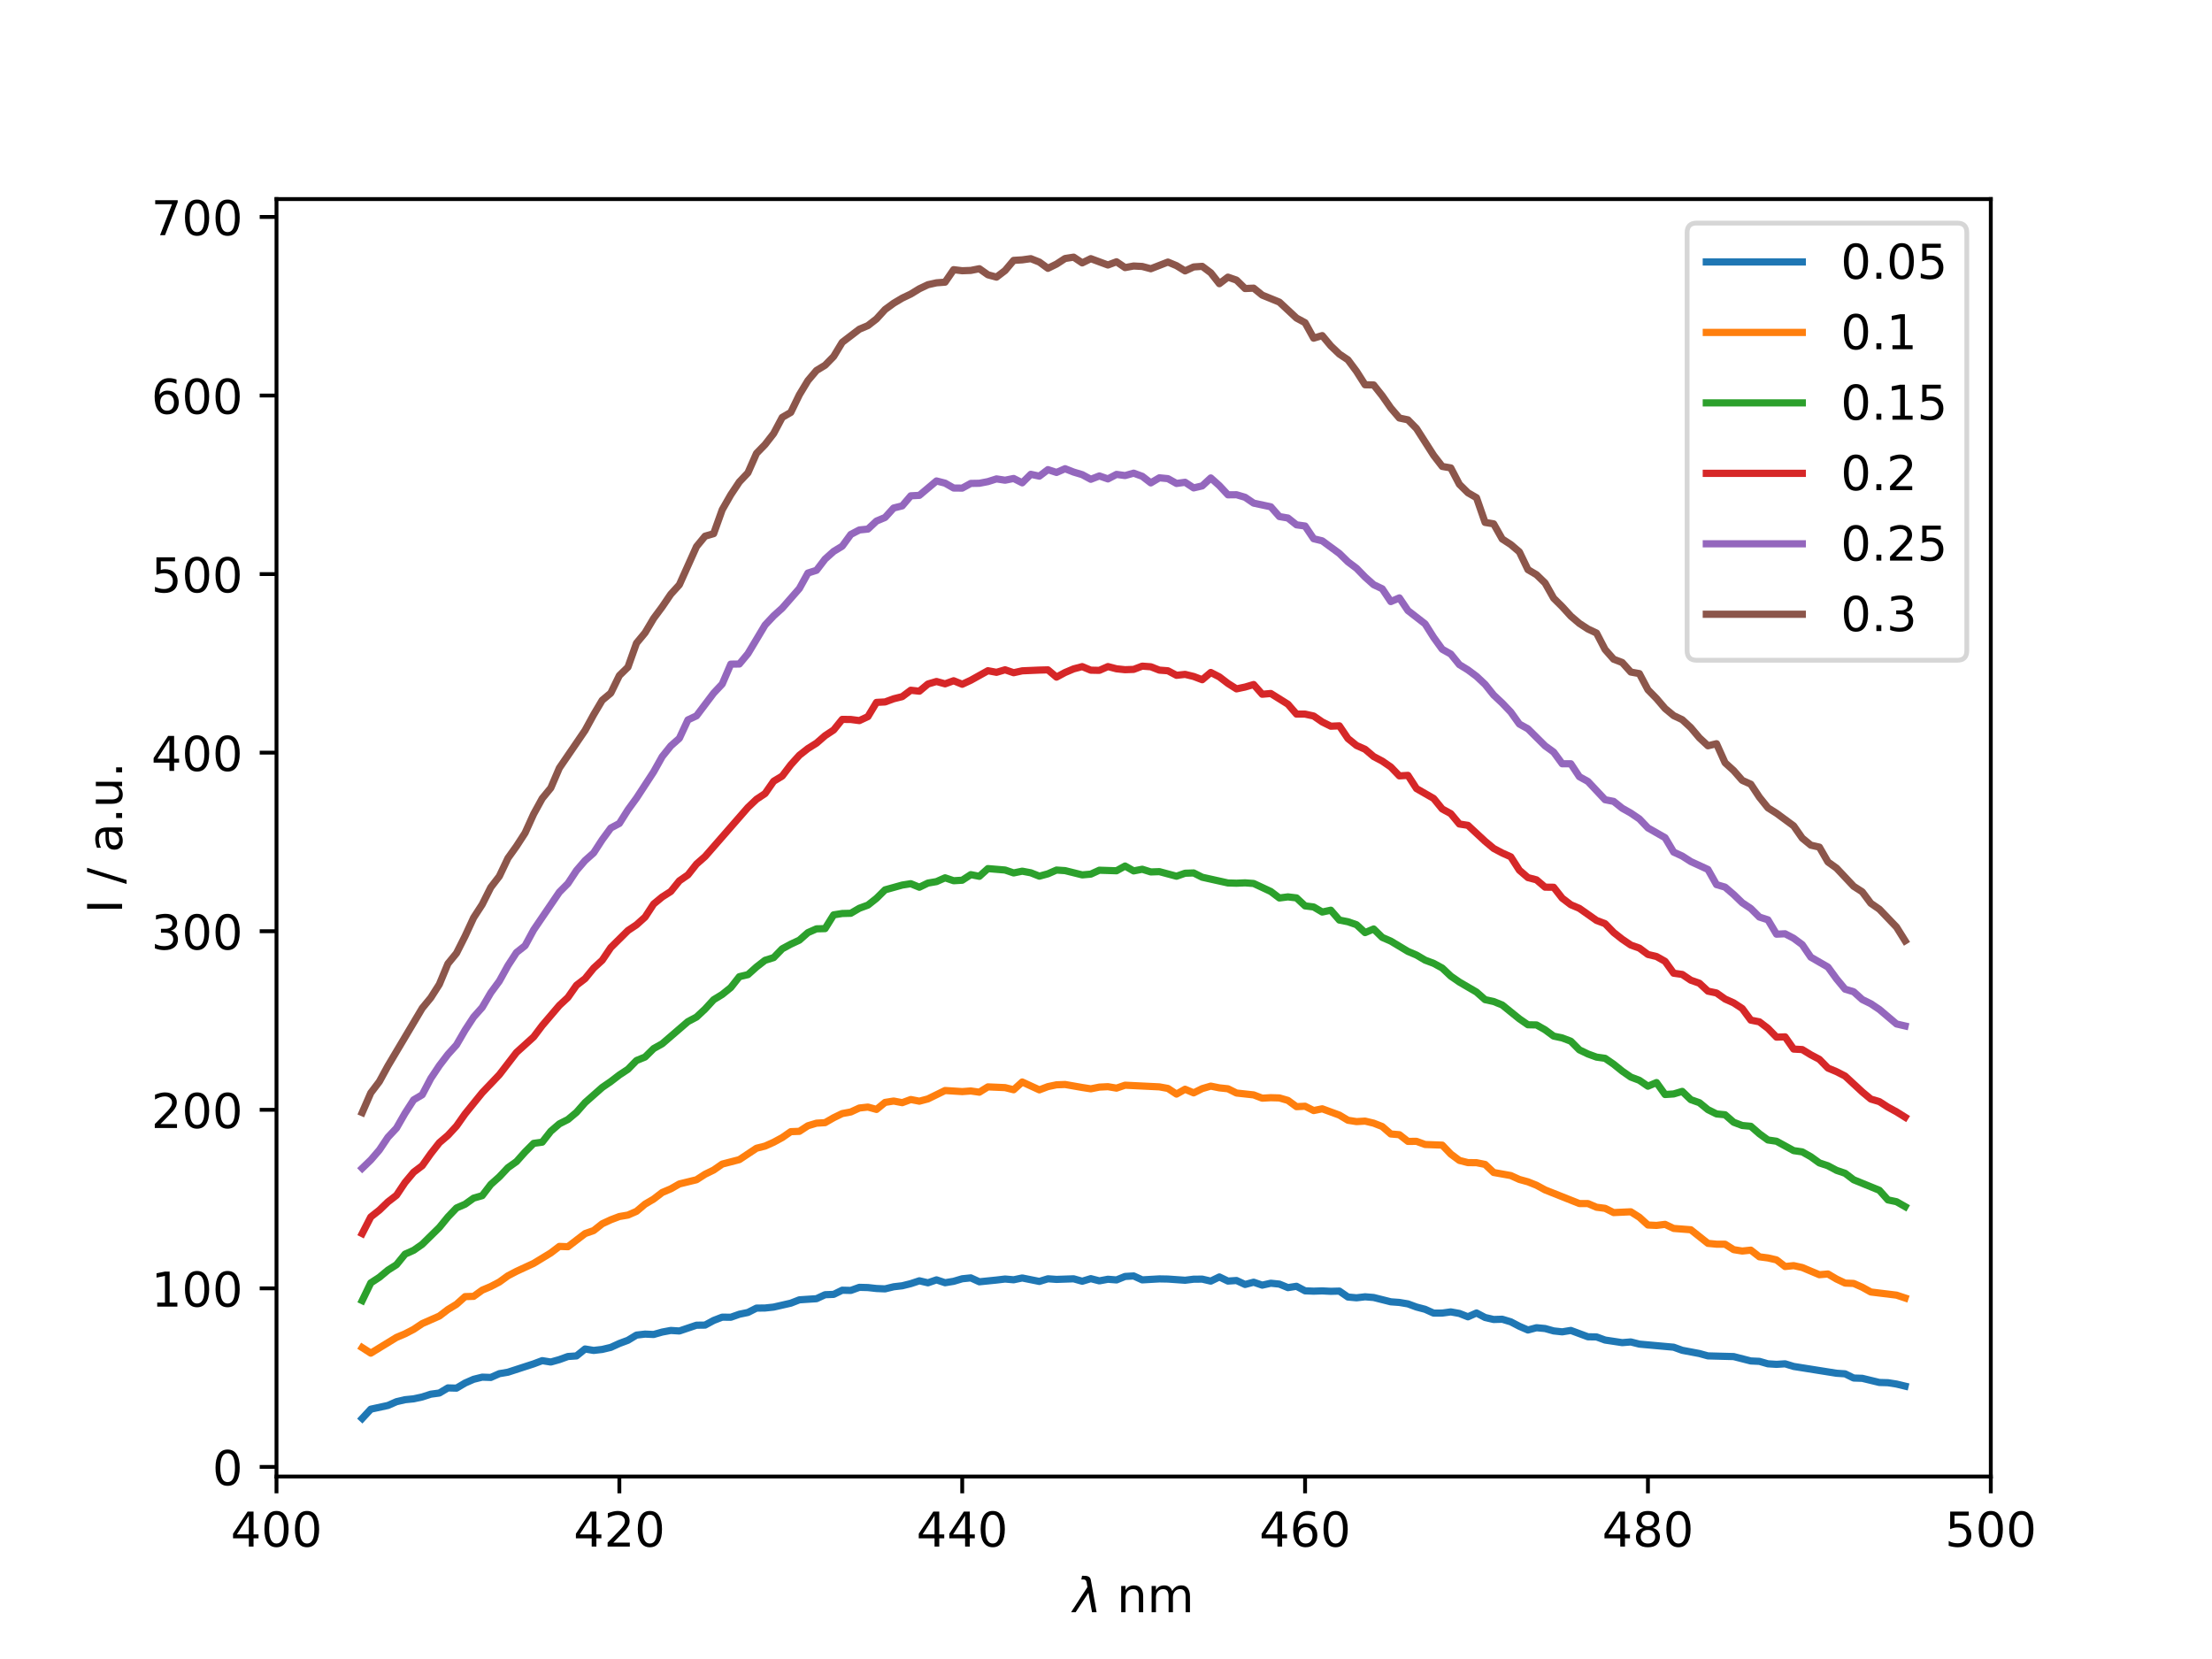<?xml version="1.0" encoding="utf-8" standalone="no"?>
<!DOCTYPE svg PUBLIC "-//W3C//DTD SVG 1.1//EN"
  "http://www.w3.org/Graphics/SVG/1.1/DTD/svg11.dtd">
<!-- Created with matplotlib (https://matplotlib.org/) -->
<svg height="345.6pt" version="1.1" viewBox="0 0 460.8 345.6" width="460.8pt" xmlns="http://www.w3.org/2000/svg" xmlns:xlink="http://www.w3.org/1999/xlink">
 <defs>
  <style type="text/css">
*{stroke-linecap:butt;stroke-linejoin:round;}
  </style>
 </defs>
 <g id="figure_1">
  <g id="patch_1">
   <path d="M 0 345.6 
L 460.8 345.6 
L 460.8 0 
L 0 0 
z
" style="fill:#ffffff;"/>
  </g>
  <g id="axes_1">
   <g id="patch_2">
    <path d="M 57.6 307.584 
L 414.72 307.584 
L 414.72 41.472 
L 57.6 41.472 
z
" style="fill:#ffffff;"/>
   </g>
   <g id="matplotlib.axis_1">
    <g id="xtick_1">
     <g id="line2d_1">
      <defs>
       <path d="M 0 0 
L 0 3.5 
" id="mdc1a02f34a" style="stroke:#000000;stroke-width:0.8;"/>
      </defs>
      <g>
       <use style="stroke:#000000;stroke-width:0.8;" x="57.6" xlink:href="#mdc1a02f34a" y="307.584"/>
      </g>
     </g>
     <g id="text_1">
      <!-- 400 -->
      <defs>
       <path d="M 37.797 64.312 
L 12.891 25.391 
L 37.797 25.391 
z
M 35.203 72.906 
L 47.609 72.906 
L 47.609 25.391 
L 58.016 25.391 
L 58.016 17.188 
L 47.609 17.188 
L 47.609 0 
L 37.797 0 
L 37.797 17.188 
L 4.891 17.188 
L 4.891 26.703 
z
" id="DejaVuSans-52"/>
       <path d="M 31.781 66.406 
Q 24.172 66.406 20.328 58.906 
Q 16.5 51.422 16.5 36.375 
Q 16.5 21.391 20.328 13.891 
Q 24.172 6.391 31.781 6.391 
Q 39.453 6.391 43.281 13.891 
Q 47.125 21.391 47.125 36.375 
Q 47.125 51.422 43.281 58.906 
Q 39.453 66.406 31.781 66.406 
z
M 31.781 74.219 
Q 44.047 74.219 50.516 64.516 
Q 56.984 54.828 56.984 36.375 
Q 56.984 17.969 50.516 8.266 
Q 44.047 -1.422 31.781 -1.422 
Q 19.531 -1.422 13.062 8.266 
Q 6.594 17.969 6.594 36.375 
Q 6.594 54.828 13.062 64.516 
Q 19.531 74.219 31.781 74.219 
z
" id="DejaVuSans-48"/>
      </defs>
      <g transform="translate(48.056 322.182)scale(0.1 -0.1)">
       <use xlink:href="#DejaVuSans-52"/>
       <use x="63.623" xlink:href="#DejaVuSans-48"/>
       <use x="127.246" xlink:href="#DejaVuSans-48"/>
      </g>
     </g>
    </g>
    <g id="xtick_2">
     <g id="line2d_2">
      <g>
       <use style="stroke:#000000;stroke-width:0.8;" x="129.024" xlink:href="#mdc1a02f34a" y="307.584"/>
      </g>
     </g>
     <g id="text_2">
      <!-- 420 -->
      <defs>
       <path d="M 19.188 8.297 
L 53.609 8.297 
L 53.609 0 
L 7.328 0 
L 7.328 8.297 
Q 12.938 14.109 22.625 23.891 
Q 32.328 33.688 34.812 36.531 
Q 39.547 41.844 41.422 45.531 
Q 43.312 49.219 43.312 52.781 
Q 43.312 58.594 39.234 62.25 
Q 35.156 65.922 28.609 65.922 
Q 23.969 65.922 18.812 64.312 
Q 13.672 62.703 7.812 59.422 
L 7.812 69.391 
Q 13.766 71.781 18.938 73 
Q 24.125 74.219 28.422 74.219 
Q 39.75 74.219 46.484 68.547 
Q 53.219 62.891 53.219 53.422 
Q 53.219 48.922 51.531 44.891 
Q 49.859 40.875 45.406 35.406 
Q 44.188 33.984 37.641 27.219 
Q 31.109 20.453 19.188 8.297 
z
" id="DejaVuSans-50"/>
      </defs>
      <g transform="translate(119.48 322.182)scale(0.1 -0.1)">
       <use xlink:href="#DejaVuSans-52"/>
       <use x="63.623" xlink:href="#DejaVuSans-50"/>
       <use x="127.246" xlink:href="#DejaVuSans-48"/>
      </g>
     </g>
    </g>
    <g id="xtick_3">
     <g id="line2d_3">
      <g>
       <use style="stroke:#000000;stroke-width:0.8;" x="200.448" xlink:href="#mdc1a02f34a" y="307.584"/>
      </g>
     </g>
     <g id="text_3">
      <!-- 440 -->
      <g transform="translate(190.904 322.182)scale(0.1 -0.1)">
       <use xlink:href="#DejaVuSans-52"/>
       <use x="63.623" xlink:href="#DejaVuSans-52"/>
       <use x="127.246" xlink:href="#DejaVuSans-48"/>
      </g>
     </g>
    </g>
    <g id="xtick_4">
     <g id="line2d_4">
      <g>
       <use style="stroke:#000000;stroke-width:0.8;" x="271.872" xlink:href="#mdc1a02f34a" y="307.584"/>
      </g>
     </g>
     <g id="text_4">
      <!-- 460 -->
      <defs>
       <path d="M 33.016 40.375 
Q 26.375 40.375 22.484 35.828 
Q 18.609 31.297 18.609 23.391 
Q 18.609 15.531 22.484 10.953 
Q 26.375 6.391 33.016 6.391 
Q 39.656 6.391 43.531 10.953 
Q 47.406 15.531 47.406 23.391 
Q 47.406 31.297 43.531 35.828 
Q 39.656 40.375 33.016 40.375 
z
M 52.594 71.297 
L 52.594 62.312 
Q 48.875 64.062 45.094 64.984 
Q 41.312 65.922 37.594 65.922 
Q 27.828 65.922 22.672 59.328 
Q 17.531 52.734 16.797 39.406 
Q 19.672 43.656 24.016 45.922 
Q 28.375 48.188 33.594 48.188 
Q 44.578 48.188 50.953 41.516 
Q 57.328 34.859 57.328 23.391 
Q 57.328 12.156 50.688 5.359 
Q 44.047 -1.422 33.016 -1.422 
Q 20.359 -1.422 13.672 8.266 
Q 6.984 17.969 6.984 36.375 
Q 6.984 53.656 15.188 63.938 
Q 23.391 74.219 37.203 74.219 
Q 40.922 74.219 44.703 73.484 
Q 48.484 72.75 52.594 71.297 
z
" id="DejaVuSans-54"/>
      </defs>
      <g transform="translate(262.328 322.182)scale(0.1 -0.1)">
       <use xlink:href="#DejaVuSans-52"/>
       <use x="63.623" xlink:href="#DejaVuSans-54"/>
       <use x="127.246" xlink:href="#DejaVuSans-48"/>
      </g>
     </g>
    </g>
    <g id="xtick_5">
     <g id="line2d_5">
      <g>
       <use style="stroke:#000000;stroke-width:0.8;" x="343.296" xlink:href="#mdc1a02f34a" y="307.584"/>
      </g>
     </g>
     <g id="text_5">
      <!-- 480 -->
      <defs>
       <path d="M 31.781 34.625 
Q 24.75 34.625 20.719 30.859 
Q 16.703 27.094 16.703 20.516 
Q 16.703 13.922 20.719 10.156 
Q 24.75 6.391 31.781 6.391 
Q 38.812 6.391 42.859 10.172 
Q 46.922 13.969 46.922 20.516 
Q 46.922 27.094 42.891 30.859 
Q 38.875 34.625 31.781 34.625 
z
M 21.922 38.812 
Q 15.578 40.375 12.031 44.719 
Q 8.5 49.078 8.5 55.328 
Q 8.5 64.062 14.719 69.141 
Q 20.953 74.219 31.781 74.219 
Q 42.672 74.219 48.875 69.141 
Q 55.078 64.062 55.078 55.328 
Q 55.078 49.078 51.531 44.719 
Q 48 40.375 41.703 38.812 
Q 48.828 37.156 52.797 32.312 
Q 56.781 27.484 56.781 20.516 
Q 56.781 9.906 50.312 4.234 
Q 43.844 -1.422 31.781 -1.422 
Q 19.734 -1.422 13.25 4.234 
Q 6.781 9.906 6.781 20.516 
Q 6.781 27.484 10.781 32.312 
Q 14.797 37.156 21.922 38.812 
z
M 18.312 54.391 
Q 18.312 48.734 21.844 45.562 
Q 25.391 42.391 31.781 42.391 
Q 38.141 42.391 41.719 45.562 
Q 45.312 48.734 45.312 54.391 
Q 45.312 60.062 41.719 63.234 
Q 38.141 66.406 31.781 66.406 
Q 25.391 66.406 21.844 63.234 
Q 18.312 60.062 18.312 54.391 
z
" id="DejaVuSans-56"/>
      </defs>
      <g transform="translate(333.752 322.182)scale(0.1 -0.1)">
       <use xlink:href="#DejaVuSans-52"/>
       <use x="63.623" xlink:href="#DejaVuSans-56"/>
       <use x="127.246" xlink:href="#DejaVuSans-48"/>
      </g>
     </g>
    </g>
    <g id="xtick_6">
     <g id="line2d_6">
      <g>
       <use style="stroke:#000000;stroke-width:0.8;" x="414.72" xlink:href="#mdc1a02f34a" y="307.584"/>
      </g>
     </g>
     <g id="text_6">
      <!-- 500 -->
      <defs>
       <path d="M 10.797 72.906 
L 49.516 72.906 
L 49.516 64.594 
L 19.828 64.594 
L 19.828 46.734 
Q 21.969 47.469 24.109 47.828 
Q 26.266 48.188 28.422 48.188 
Q 40.625 48.188 47.75 41.5 
Q 54.891 34.812 54.891 23.391 
Q 54.891 11.625 47.562 5.094 
Q 40.234 -1.422 26.906 -1.422 
Q 22.312 -1.422 17.547 -0.641 
Q 12.797 0.141 7.719 1.703 
L 7.719 11.625 
Q 12.109 9.234 16.797 8.062 
Q 21.484 6.891 26.703 6.891 
Q 35.156 6.891 40.078 11.328 
Q 45.016 15.766 45.016 23.391 
Q 45.016 31 40.078 35.438 
Q 35.156 39.891 26.703 39.891 
Q 22.75 39.891 18.812 39.016 
Q 14.891 38.141 10.797 36.281 
z
" id="DejaVuSans-53"/>
      </defs>
      <g transform="translate(405.176 322.182)scale(0.1 -0.1)">
       <use xlink:href="#DejaVuSans-53"/>
       <use x="63.623" xlink:href="#DejaVuSans-48"/>
       <use x="127.246" xlink:href="#DejaVuSans-48"/>
      </g>
     </g>
    </g>
    <g id="text_7">
     <!-- $\lambda$ nm -->
     <defs>
      <path d="M 36.719 67.438 
L 48.828 0 
L 39.312 0 
L 31.844 40.438 
L 5.125 0 
L -4.391 0 
L 29.734 52.438 
L 28.031 62.109 
Q 26.953 68.266 21.734 68.266 
L 17.047 68.266 
L 18.5 75.984 
L 24.219 75.875 
Q 35.203 75.734 36.719 67.438 
z
" id="DejaVuSans-Oblique-955"/>
      <path id="DejaVuSans-32"/>
      <path d="M 54.891 33.016 
L 54.891 0 
L 45.906 0 
L 45.906 32.719 
Q 45.906 40.484 42.875 44.328 
Q 39.844 48.188 33.797 48.188 
Q 26.516 48.188 22.312 43.547 
Q 18.109 38.922 18.109 30.906 
L 18.109 0 
L 9.078 0 
L 9.078 54.688 
L 18.109 54.688 
L 18.109 46.188 
Q 21.344 51.125 25.703 53.562 
Q 30.078 56 35.797 56 
Q 45.219 56 50.047 50.172 
Q 54.891 44.344 54.891 33.016 
z
" id="DejaVuSans-110"/>
      <path d="M 52 44.188 
Q 55.375 50.25 60.062 53.125 
Q 64.75 56 71.094 56 
Q 79.641 56 84.281 50.016 
Q 88.922 44.047 88.922 33.016 
L 88.922 0 
L 79.891 0 
L 79.891 32.719 
Q 79.891 40.578 77.094 44.375 
Q 74.312 48.188 68.609 48.188 
Q 61.625 48.188 57.562 43.547 
Q 53.516 38.922 53.516 30.906 
L 53.516 0 
L 44.484 0 
L 44.484 32.719 
Q 44.484 40.625 41.703 44.406 
Q 38.922 48.188 33.109 48.188 
Q 26.219 48.188 22.156 43.531 
Q 18.109 38.875 18.109 30.906 
L 18.109 0 
L 9.078 0 
L 9.078 54.688 
L 18.109 54.688 
L 18.109 46.188 
Q 21.188 51.219 25.484 53.609 
Q 29.781 56 35.688 56 
Q 41.656 56 45.828 52.969 
Q 50 49.953 52 44.188 
z
" id="DejaVuSans-109"/>
     </defs>
     <g transform="translate(223.56 335.861)scale(0.1 -0.1)">
      <use transform="translate(0 0.016)" xlink:href="#DejaVuSans-Oblique-955"/>
      <use transform="translate(59.18 0.016)" xlink:href="#DejaVuSans-32"/>
      <use transform="translate(90.967 0.016)" xlink:href="#DejaVuSans-110"/>
      <use transform="translate(154.346 0.016)" xlink:href="#DejaVuSans-109"/>
     </g>
    </g>
   </g>
   <g id="matplotlib.axis_2">
    <g id="ytick_1">
     <g id="line2d_7">
      <defs>
       <path d="M 0 0 
L -3.5 0 
" id="m3225cdba01" style="stroke:#000000;stroke-width:0.8;"/>
      </defs>
      <g>
       <use style="stroke:#000000;stroke-width:0.8;" x="57.6" xlink:href="#m3225cdba01" y="305.587"/>
      </g>
     </g>
     <g id="text_8">
      <!-- 0 -->
      <g transform="translate(44.237 309.387)scale(0.1 -0.1)">
       <use xlink:href="#DejaVuSans-48"/>
      </g>
     </g>
    </g>
    <g id="ytick_2">
     <g id="line2d_8">
      <g>
       <use style="stroke:#000000;stroke-width:0.8;" x="57.6" xlink:href="#m3225cdba01" y="268.389"/>
      </g>
     </g>
     <g id="text_9">
      <!-- 100 -->
      <defs>
       <path d="M 12.406 8.297 
L 28.516 8.297 
L 28.516 63.922 
L 10.984 60.406 
L 10.984 69.391 
L 28.422 72.906 
L 38.281 72.906 
L 38.281 8.297 
L 54.391 8.297 
L 54.391 0 
L 12.406 0 
z
" id="DejaVuSans-49"/>
      </defs>
      <g transform="translate(31.512 272.188)scale(0.1 -0.1)">
       <use xlink:href="#DejaVuSans-49"/>
       <use x="63.623" xlink:href="#DejaVuSans-48"/>
       <use x="127.246" xlink:href="#DejaVuSans-48"/>
      </g>
     </g>
    </g>
    <g id="ytick_3">
     <g id="line2d_9">
      <g>
       <use style="stroke:#000000;stroke-width:0.8;" x="57.6" xlink:href="#m3225cdba01" y="231.19"/>
      </g>
     </g>
     <g id="text_10">
      <!-- 200 -->
      <g transform="translate(31.512 234.989)scale(0.1 -0.1)">
       <use xlink:href="#DejaVuSans-50"/>
       <use x="63.623" xlink:href="#DejaVuSans-48"/>
       <use x="127.246" xlink:href="#DejaVuSans-48"/>
      </g>
     </g>
    </g>
    <g id="ytick_4">
     <g id="line2d_10">
      <g>
       <use style="stroke:#000000;stroke-width:0.8;" x="57.6" xlink:href="#m3225cdba01" y="193.991"/>
      </g>
     </g>
     <g id="text_11">
      <!-- 300 -->
      <defs>
       <path d="M 40.578 39.312 
Q 47.656 37.797 51.625 33 
Q 55.609 28.219 55.609 21.188 
Q 55.609 10.406 48.188 4.484 
Q 40.766 -1.422 27.094 -1.422 
Q 22.516 -1.422 17.656 -0.516 
Q 12.797 0.391 7.625 2.203 
L 7.625 11.719 
Q 11.719 9.328 16.594 8.109 
Q 21.484 6.891 26.812 6.891 
Q 36.078 6.891 40.938 10.547 
Q 45.797 14.203 45.797 21.188 
Q 45.797 27.641 41.281 31.266 
Q 36.766 34.906 28.719 34.906 
L 20.219 34.906 
L 20.219 43.016 
L 29.109 43.016 
Q 36.375 43.016 40.234 45.922 
Q 44.094 48.828 44.094 54.297 
Q 44.094 59.906 40.109 62.906 
Q 36.141 65.922 28.719 65.922 
Q 24.656 65.922 20.016 65.031 
Q 15.375 64.156 9.812 62.312 
L 9.812 71.094 
Q 15.438 72.656 20.344 73.438 
Q 25.25 74.219 29.594 74.219 
Q 40.828 74.219 47.359 69.109 
Q 53.906 64.016 53.906 55.328 
Q 53.906 49.266 50.438 45.094 
Q 46.969 40.922 40.578 39.312 
z
" id="DejaVuSans-51"/>
      </defs>
      <g transform="translate(31.512 197.79)scale(0.1 -0.1)">
       <use xlink:href="#DejaVuSans-51"/>
       <use x="63.623" xlink:href="#DejaVuSans-48"/>
       <use x="127.246" xlink:href="#DejaVuSans-48"/>
      </g>
     </g>
    </g>
    <g id="ytick_5">
     <g id="line2d_11">
      <g>
       <use style="stroke:#000000;stroke-width:0.8;" x="57.6" xlink:href="#m3225cdba01" y="156.793"/>
      </g>
     </g>
     <g id="text_12">
      <!-- 400 -->
      <g transform="translate(31.512 160.592)scale(0.1 -0.1)">
       <use xlink:href="#DejaVuSans-52"/>
       <use x="63.623" xlink:href="#DejaVuSans-48"/>
       <use x="127.246" xlink:href="#DejaVuSans-48"/>
      </g>
     </g>
    </g>
    <g id="ytick_6">
     <g id="line2d_12">
      <g>
       <use style="stroke:#000000;stroke-width:0.8;" x="57.6" xlink:href="#m3225cdba01" y="119.594"/>
      </g>
     </g>
     <g id="text_13">
      <!-- 500 -->
      <g transform="translate(31.512 123.393)scale(0.1 -0.1)">
       <use xlink:href="#DejaVuSans-53"/>
       <use x="63.623" xlink:href="#DejaVuSans-48"/>
       <use x="127.246" xlink:href="#DejaVuSans-48"/>
      </g>
     </g>
    </g>
    <g id="ytick_7">
     <g id="line2d_13">
      <g>
       <use style="stroke:#000000;stroke-width:0.8;" x="57.6" xlink:href="#m3225cdba01" y="82.395"/>
      </g>
     </g>
     <g id="text_14">
      <!-- 600 -->
      <g transform="translate(31.512 86.194)scale(0.1 -0.1)">
       <use xlink:href="#DejaVuSans-54"/>
       <use x="63.623" xlink:href="#DejaVuSans-48"/>
       <use x="127.246" xlink:href="#DejaVuSans-48"/>
      </g>
     </g>
    </g>
    <g id="ytick_8">
     <g id="line2d_14">
      <g>
       <use style="stroke:#000000;stroke-width:0.8;" x="57.6" xlink:href="#m3225cdba01" y="45.196"/>
      </g>
     </g>
     <g id="text_15">
      <!-- 700 -->
      <defs>
       <path d="M 8.203 72.906 
L 55.078 72.906 
L 55.078 68.703 
L 28.609 0 
L 18.312 0 
L 43.219 64.594 
L 8.203 64.594 
z
" id="DejaVuSans-55"/>
      </defs>
      <g transform="translate(31.512 48.996)scale(0.1 -0.1)">
       <use xlink:href="#DejaVuSans-55"/>
       <use x="63.623" xlink:href="#DejaVuSans-48"/>
       <use x="127.246" xlink:href="#DejaVuSans-48"/>
      </g>
     </g>
    </g>
    <g id="text_16">
     <!-- I / a.u. -->
     <defs>
      <path d="M 9.812 72.906 
L 19.672 72.906 
L 19.672 0 
L 9.812 0 
z
" id="DejaVuSans-73"/>
      <path d="M 25.391 72.906 
L 33.688 72.906 
L 8.297 -9.281 
L 0 -9.281 
z
" id="DejaVuSans-47"/>
      <path d="M 34.281 27.484 
Q 23.391 27.484 19.188 25 
Q 14.984 22.516 14.984 16.5 
Q 14.984 11.719 18.141 8.906 
Q 21.297 6.109 26.703 6.109 
Q 34.188 6.109 38.703 11.406 
Q 43.219 16.703 43.219 25.484 
L 43.219 27.484 
z
M 52.203 31.203 
L 52.203 0 
L 43.219 0 
L 43.219 8.297 
Q 40.141 3.328 35.547 0.953 
Q 30.953 -1.422 24.312 -1.422 
Q 15.922 -1.422 10.953 3.297 
Q 6 8.016 6 15.922 
Q 6 25.141 12.172 29.828 
Q 18.359 34.516 30.609 34.516 
L 43.219 34.516 
L 43.219 35.406 
Q 43.219 41.609 39.141 45 
Q 35.062 48.391 27.688 48.391 
Q 23 48.391 18.547 47.266 
Q 14.109 46.141 10.016 43.891 
L 10.016 52.203 
Q 14.938 54.109 19.578 55.047 
Q 24.219 56 28.609 56 
Q 40.484 56 46.344 49.844 
Q 52.203 43.703 52.203 31.203 
z
" id="DejaVuSans-97"/>
      <path d="M 10.688 12.406 
L 21 12.406 
L 21 0 
L 10.688 0 
z
" id="DejaVuSans-46"/>
      <path d="M 8.5 21.578 
L 8.5 54.688 
L 17.484 54.688 
L 17.484 21.922 
Q 17.484 14.156 20.5 10.266 
Q 23.531 6.391 29.594 6.391 
Q 36.859 6.391 41.078 11.031 
Q 45.312 15.672 45.312 23.688 
L 45.312 54.688 
L 54.297 54.688 
L 54.297 0 
L 45.312 0 
L 45.312 8.406 
Q 42.047 3.422 37.719 1 
Q 33.406 -1.422 27.688 -1.422 
Q 18.266 -1.422 13.375 4.438 
Q 8.5 10.297 8.5 21.578 
z
M 31.109 56 
z
" id="DejaVuSans-117"/>
     </defs>
     <g transform="translate(25.433 190.276)rotate(-90)scale(0.1 -0.1)">
      <use xlink:href="#DejaVuSans-73"/>
      <use x="29.492" xlink:href="#DejaVuSans-32"/>
      <use x="61.279" xlink:href="#DejaVuSans-47"/>
      <use x="94.971" xlink:href="#DejaVuSans-32"/>
      <use x="126.758" xlink:href="#DejaVuSans-97"/>
      <use x="188.037" xlink:href="#DejaVuSans-46"/>
      <use x="219.824" xlink:href="#DejaVuSans-117"/>
      <use x="283.203" xlink:href="#DejaVuSans-46"/>
     </g>
    </g>
   </g>
   <g id="line2d_15">
    <path clip-path="url(#p0be2596093)" d="M 75.456 295.488 
L 77.242 293.556 
L 80.813 292.784 
L 82.598 291.998 
L 84.384 291.583 
L 86.17 291.401 
L 87.955 291.014 
L 89.741 290.434 
L 91.526 290.194 
L 93.312 289.127 
L 95.098 289.173 
L 96.883 288.111 
L 98.669 287.33 
L 100.454 286.886 
L 102.24 286.947 
L 104.026 286.158 
L 105.811 285.857 
L 111.168 284.117 
L 112.954 283.449 
L 114.739 283.735 
L 116.525 283.233 
L 118.31 282.584 
L 120.096 282.461 
L 121.882 281.018 
L 123.667 281.317 
L 125.453 281.111 
L 127.238 280.685 
L 129.024 279.87 
L 130.81 279.204 
L 132.595 278.122 
L 134.381 277.917 
L 136.166 277.996 
L 137.952 277.491 
L 139.738 277.157 
L 141.523 277.267 
L 145.094 276.063 
L 146.88 276.041 
L 148.666 275.074 
L 150.451 274.386 
L 152.237 274.41 
L 154.022 273.78 
L 155.808 273.41 
L 157.594 272.504 
L 159.379 272.482 
L 161.165 272.289 
L 164.736 271.474 
L 166.522 270.777 
L 170.093 270.542 
L 171.878 269.712 
L 173.664 269.643 
L 175.45 268.775 
L 177.235 268.817 
L 179.021 268.177 
L 180.806 268.222 
L 182.592 268.42 
L 184.378 268.493 
L 186.163 268.059 
L 187.949 267.851 
L 189.734 267.406 
L 191.52 266.815 
L 193.306 267.231 
L 195.091 266.619 
L 196.877 267.214 
L 198.662 266.922 
L 200.448 266.391 
L 202.234 266.208 
L 204.019 267.02 
L 207.59 266.657 
L 209.376 266.445 
L 211.162 266.602 
L 212.947 266.227 
L 216.518 266.944 
L 218.304 266.394 
L 220.09 266.523 
L 223.661 266.399 
L 225.446 266.906 
L 227.232 266.366 
L 229.018 266.828 
L 230.803 266.492 
L 232.589 266.632 
L 234.374 265.909 
L 236.16 265.804 
L 237.946 266.62 
L 241.517 266.417 
L 243.302 266.45 
L 246.874 266.7 
L 248.659 266.479 
L 250.445 266.466 
L 252.23 266.88 
L 254.016 266.013 
L 255.802 266.871 
L 257.587 266.751 
L 259.373 267.577 
L 261.158 267.108 
L 262.944 267.72 
L 264.73 267.32 
L 266.515 267.5 
L 268.301 268.233 
L 270.086 267.957 
L 271.872 268.905 
L 273.658 268.973 
L 275.443 268.918 
L 277.229 269.006 
L 279.014 268.959 
L 280.8 270.193 
L 282.586 270.356 
L 284.371 270.147 
L 286.157 270.292 
L 289.728 271.191 
L 291.514 271.322 
L 293.299 271.622 
L 295.085 272.28 
L 296.87 272.748 
L 298.656 273.546 
L 300.442 273.536 
L 302.227 273.293 
L 304.013 273.612 
L 305.798 274.316 
L 307.584 273.518 
L 309.37 274.458 
L 311.155 274.873 
L 312.941 274.822 
L 314.726 275.36 
L 316.512 276.293 
L 318.298 277.065 
L 320.083 276.59 
L 321.869 276.756 
L 323.654 277.255 
L 325.44 277.448 
L 327.226 277.154 
L 330.797 278.477 
L 332.582 278.506 
L 334.368 279.157 
L 337.939 279.695 
L 339.725 279.552 
L 341.51 280.002 
L 348.653 280.646 
L 350.438 281.292 
L 354.01 281.964 
L 355.795 282.456 
L 361.152 282.599 
L 364.723 283.513 
L 366.509 283.594 
L 368.294 284.106 
L 370.08 284.218 
L 371.866 284.108 
L 373.651 284.654 
L 382.579 286.074 
L 384.365 286.192 
L 386.15 287.068 
L 387.936 287.128 
L 391.507 287.991 
L 393.293 288.044 
L 395.078 288.323 
L 396.864 288.753 
L 396.864 288.753 
" style="fill:none;stroke:#1f77b4;stroke-linecap:square;stroke-width:1.5;"/>
   </g>
   <g id="line2d_16">
    <path clip-path="url(#p0be2596093)" d="M 75.456 280.738 
L 77.242 281.886 
L 82.598 278.607 
L 84.384 277.853 
L 86.17 276.927 
L 87.955 275.732 
L 91.526 274.158 
L 93.312 272.796 
L 95.098 271.705 
L 96.883 270.11 
L 98.669 270.051 
L 100.454 268.762 
L 102.24 268.004 
L 104.026 267.065 
L 105.811 265.775 
L 107.597 264.838 
L 111.168 263.186 
L 114.739 261.01 
L 116.525 259.649 
L 118.31 259.713 
L 121.882 256.976 
L 123.667 256.352 
L 125.453 254.936 
L 127.238 254.105 
L 129.024 253.426 
L 130.81 253.121 
L 132.595 252.344 
L 134.381 250.838 
L 136.166 249.785 
L 137.952 248.415 
L 139.738 247.659 
L 141.523 246.638 
L 145.094 245.766 
L 146.88 244.615 
L 148.666 243.743 
L 150.451 242.501 
L 154.022 241.573 
L 157.594 239.199 
L 159.379 238.748 
L 161.165 237.949 
L 162.95 236.982 
L 164.736 235.745 
L 166.522 235.677 
L 168.307 234.517 
L 170.093 233.977 
L 171.878 233.868 
L 173.664 232.843 
L 175.45 231.975 
L 177.235 231.643 
L 179.021 230.82 
L 180.806 230.624 
L 182.592 231.113 
L 184.378 229.653 
L 186.163 229.366 
L 187.949 229.706 
L 189.734 229.049 
L 191.52 229.398 
L 193.306 228.924 
L 196.877 227.174 
L 200.448 227.399 
L 202.234 227.268 
L 204.019 227.522 
L 205.805 226.418 
L 209.376 226.57 
L 211.162 227.015 
L 212.947 225.4 
L 216.518 227.039 
L 218.304 226.363 
L 220.09 225.986 
L 221.875 225.918 
L 225.446 226.544 
L 227.232 226.822 
L 229.018 226.464 
L 230.803 226.376 
L 232.589 226.678 
L 234.374 226.067 
L 241.517 226.415 
L 243.302 226.74 
L 245.088 227.917 
L 246.874 226.91 
L 248.659 227.665 
L 250.445 226.778 
L 252.23 226.257 
L 254.016 226.621 
L 255.802 226.81 
L 257.587 227.697 
L 261.158 228.087 
L 262.944 228.77 
L 264.73 228.669 
L 266.515 228.718 
L 268.301 229.235 
L 270.086 230.54 
L 271.872 230.45 
L 273.658 231.35 
L 275.443 230.985 
L 279.014 232.294 
L 280.8 233.368 
L 282.586 233.651 
L 284.371 233.547 
L 286.157 233.975 
L 287.942 234.674 
L 289.728 236.228 
L 291.514 236.378 
L 293.299 237.772 
L 295.085 237.762 
L 296.87 238.418 
L 300.442 238.551 
L 302.227 240.411 
L 304.013 241.736 
L 305.798 242.195 
L 307.584 242.21 
L 309.37 242.57 
L 311.155 244.25 
L 314.726 244.889 
L 316.512 245.701 
L 318.298 246.194 
L 320.083 246.908 
L 321.869 247.879 
L 329.011 250.721 
L 330.797 250.723 
L 332.582 251.488 
L 334.368 251.717 
L 336.154 252.602 
L 339.725 252.438 
L 341.51 253.57 
L 343.296 255.191 
L 345.082 255.275 
L 346.867 255.055 
L 348.653 255.905 
L 352.224 256.179 
L 355.795 259.014 
L 357.581 259.186 
L 359.366 259.194 
L 361.152 260.325 
L 362.938 260.614 
L 364.723 260.426 
L 366.509 261.817 
L 368.294 262.05 
L 370.08 262.459 
L 371.866 263.84 
L 373.651 263.655 
L 375.437 264.047 
L 379.008 265.546 
L 380.794 265.394 
L 382.579 266.447 
L 384.365 267.29 
L 386.15 267.363 
L 387.936 268.155 
L 389.722 269.146 
L 395.078 269.8 
L 396.864 270.394 
L 396.864 270.394 
" style="fill:none;stroke:#ff7f0e;stroke-linecap:square;stroke-width:1.5;"/>
   </g>
   <g id="line2d_17">
    <path clip-path="url(#p0be2596093)" d="M 75.456 270.939 
L 77.242 267.248 
L 79.027 266.085 
L 80.813 264.6 
L 82.598 263.46 
L 84.384 261.257 
L 86.17 260.46 
L 87.955 259.21 
L 91.526 255.698 
L 93.312 253.514 
L 95.098 251.641 
L 96.883 250.867 
L 98.669 249.591 
L 100.454 249.076 
L 102.24 246.744 
L 104.026 245.147 
L 105.811 243.25 
L 107.597 241.979 
L 109.382 239.978 
L 111.168 238.184 
L 112.954 237.935 
L 114.739 235.658 
L 116.525 234.12 
L 118.31 233.215 
L 120.096 231.718 
L 121.882 229.686 
L 125.453 226.533 
L 127.238 225.307 
L 129.024 223.933 
L 130.81 222.754 
L 132.595 220.927 
L 134.381 220.198 
L 136.166 218.438 
L 137.952 217.435 
L 143.309 212.818 
L 145.094 211.876 
L 146.88 210.205 
L 148.666 208.259 
L 150.451 207.165 
L 152.237 205.724 
L 154.022 203.459 
L 155.808 203.034 
L 157.594 201.432 
L 159.379 200.048 
L 161.165 199.49 
L 162.95 197.653 
L 164.736 196.686 
L 166.522 195.854 
L 168.307 194.279 
L 170.093 193.494 
L 171.878 193.447 
L 173.664 190.584 
L 175.45 190.298 
L 177.235 190.251 
L 179.021 189.206 
L 180.806 188.551 
L 182.592 187.138 
L 184.378 185.369 
L 187.949 184.375 
L 189.734 184.09 
L 191.52 184.827 
L 193.306 183.96 
L 195.091 183.654 
L 196.877 182.865 
L 198.662 183.471 
L 200.448 183.365 
L 202.234 182.203 
L 204.019 182.553 
L 205.805 180.947 
L 209.376 181.243 
L 211.162 181.847 
L 212.947 181.483 
L 214.733 181.818 
L 216.518 182.523 
L 218.304 182.033 
L 220.09 181.249 
L 221.875 181.367 
L 225.446 182.254 
L 227.232 182.097 
L 229.018 181.282 
L 232.589 181.397 
L 234.374 180.412 
L 236.16 181.427 
L 237.946 181.081 
L 239.731 181.64 
L 241.517 181.578 
L 245.088 182.534 
L 246.874 181.91 
L 248.659 181.851 
L 250.445 182.745 
L 255.802 183.936 
L 257.587 183.987 
L 259.373 183.915 
L 261.158 184.045 
L 264.73 185.714 
L 266.515 187.067 
L 268.301 186.836 
L 270.086 187.048 
L 271.872 188.713 
L 273.658 188.938 
L 275.443 189.993 
L 277.229 189.611 
L 279.014 191.668 
L 280.8 192.015 
L 282.586 192.633 
L 284.371 194.281 
L 286.157 193.525 
L 287.942 195.274 
L 289.728 196.05 
L 293.299 198.195 
L 295.085 198.956 
L 296.87 200.009 
L 298.656 200.684 
L 300.442 201.658 
L 302.227 203.346 
L 304.013 204.58 
L 307.584 206.665 
L 309.37 208.244 
L 311.155 208.635 
L 312.941 209.358 
L 316.512 212.244 
L 318.298 213.479 
L 320.083 213.513 
L 321.869 214.529 
L 323.654 215.842 
L 325.44 216.221 
L 327.226 216.899 
L 329.011 218.704 
L 330.797 219.561 
L 332.582 220.215 
L 334.368 220.466 
L 336.154 221.694 
L 337.939 223.134 
L 339.725 224.374 
L 341.51 225.05 
L 343.296 226.274 
L 345.082 225.519 
L 346.867 228.01 
L 348.653 227.891 
L 350.438 227.355 
L 352.224 229.079 
L 354.01 229.708 
L 355.795 231.162 
L 357.581 232.05 
L 359.366 232.226 
L 361.152 233.783 
L 362.938 234.459 
L 364.723 234.626 
L 366.509 236.182 
L 368.294 237.479 
L 370.08 237.74 
L 373.651 239.696 
L 375.437 239.955 
L 377.222 240.963 
L 379.008 242.253 
L 380.794 242.852 
L 382.579 243.804 
L 384.365 244.415 
L 386.15 245.767 
L 391.507 247.959 
L 393.293 249.961 
L 395.078 250.337 
L 396.864 251.354 
L 396.864 251.354 
" style="fill:none;stroke:#2ca02c;stroke-linecap:square;stroke-width:1.5;"/>
   </g>
   <g id="line2d_18">
    <path clip-path="url(#p0be2596093)" d="M 75.456 256.982 
L 77.242 253.51 
L 79.027 252.097 
L 80.813 250.377 
L 82.598 248.996 
L 84.384 246.326 
L 86.17 244.19 
L 87.955 242.837 
L 89.741 240.319 
L 91.526 238.042 
L 93.312 236.512 
L 95.098 234.576 
L 96.883 232.042 
L 100.454 227.632 
L 104.026 223.879 
L 107.597 219.24 
L 111.168 216.007 
L 112.954 213.635 
L 116.525 209.448 
L 118.31 207.785 
L 120.096 205.244 
L 121.882 203.869 
L 123.667 201.675 
L 125.453 200.038 
L 127.238 197.391 
L 130.81 193.849 
L 132.595 192.655 
L 134.381 191.047 
L 136.166 188.324 
L 137.952 186.849 
L 139.738 185.712 
L 141.523 183.494 
L 143.309 182.257 
L 145.094 179.997 
L 146.88 178.426 
L 155.808 168.2 
L 157.594 166.501 
L 159.379 165.312 
L 161.165 162.75 
L 162.95 161.667 
L 164.736 159.314 
L 166.522 157.335 
L 168.307 155.931 
L 170.093 154.81 
L 171.878 153.257 
L 173.664 152.073 
L 175.45 149.862 
L 177.235 149.88 
L 179.021 150.113 
L 180.806 149.282 
L 182.592 146.322 
L 184.378 146.227 
L 186.163 145.569 
L 187.949 145.124 
L 189.734 143.79 
L 191.52 143.987 
L 193.306 142.493 
L 195.091 141.967 
L 196.877 142.455 
L 198.662 141.812 
L 200.448 142.542 
L 202.234 141.712 
L 205.805 139.722 
L 207.59 140.057 
L 209.376 139.53 
L 211.162 140.14 
L 212.947 139.745 
L 216.518 139.591 
L 218.304 139.545 
L 220.09 141.054 
L 221.875 140.093 
L 223.661 139.339 
L 225.446 138.868 
L 227.232 139.611 
L 229.018 139.647 
L 230.803 138.86 
L 232.589 139.324 
L 234.374 139.511 
L 236.16 139.446 
L 237.946 138.77 
L 239.731 138.9 
L 241.517 139.599 
L 243.302 139.733 
L 245.088 140.678 
L 246.874 140.485 
L 248.659 140.919 
L 250.445 141.599 
L 252.23 140.088 
L 254.016 141.008 
L 255.802 142.372 
L 257.587 143.505 
L 259.373 143.126 
L 261.158 142.6 
L 262.944 144.627 
L 264.73 144.466 
L 268.301 146.699 
L 270.086 148.761 
L 271.872 148.762 
L 273.658 149.157 
L 275.443 150.39 
L 277.229 151.282 
L 279.014 151.203 
L 280.8 153.852 
L 282.586 155.297 
L 284.371 156.087 
L 286.157 157.6 
L 287.942 158.546 
L 289.728 159.775 
L 291.514 161.629 
L 293.299 161.522 
L 295.085 164.277 
L 298.656 166.334 
L 300.442 168.526 
L 302.227 169.497 
L 304.013 171.655 
L 305.798 171.933 
L 309.37 175.257 
L 311.155 176.744 
L 312.941 177.691 
L 314.726 178.491 
L 316.512 181.282 
L 318.298 182.819 
L 320.083 183.29 
L 321.869 184.812 
L 323.654 184.833 
L 325.44 187.107 
L 327.226 188.471 
L 329.011 189.232 
L 332.582 191.74 
L 334.368 192.412 
L 336.154 194.251 
L 337.939 195.66 
L 339.725 196.874 
L 341.51 197.504 
L 343.296 198.834 
L 345.082 199.26 
L 346.867 200.265 
L 348.653 202.74 
L 350.438 202.992 
L 352.224 204.194 
L 354.01 204.817 
L 355.795 206.473 
L 357.581 206.853 
L 359.366 208.112 
L 361.152 208.917 
L 362.938 210.089 
L 364.723 212.513 
L 366.509 212.863 
L 368.294 214.222 
L 370.08 216.053 
L 371.866 215.995 
L 373.651 218.544 
L 375.437 218.641 
L 377.222 219.731 
L 379.008 220.675 
L 380.794 222.495 
L 382.579 223.245 
L 384.365 224.159 
L 387.936 227.464 
L 389.722 228.952 
L 391.507 229.488 
L 393.293 230.638 
L 395.078 231.611 
L 396.864 232.727 
L 396.864 232.727 
" style="fill:none;stroke:#d62728;stroke-linecap:square;stroke-width:1.5;"/>
   </g>
   <g id="line2d_19">
    <path clip-path="url(#p0be2596093)" d="M 75.456 243.366 
L 77.242 241.643 
L 79.027 239.571 
L 80.813 236.909 
L 82.598 235.002 
L 84.384 231.891 
L 86.17 229.121 
L 87.955 228.058 
L 89.741 224.661 
L 91.526 221.985 
L 93.312 219.645 
L 95.098 217.667 
L 96.883 214.595 
L 98.669 211.865 
L 100.454 209.858 
L 102.24 206.808 
L 104.026 204.383 
L 105.811 201.155 
L 107.597 198.416 
L 109.382 197.01 
L 111.168 193.716 
L 116.525 185.846 
L 118.31 184.048 
L 120.096 181.339 
L 121.882 179.261 
L 123.667 177.675 
L 125.453 174.924 
L 127.238 172.491 
L 129.024 171.538 
L 130.81 168.709 
L 132.595 166.26 
L 136.166 160.795 
L 137.952 157.612 
L 139.738 155.385 
L 141.523 153.808 
L 143.309 149.965 
L 145.094 149.124 
L 148.666 144.391 
L 150.451 142.495 
L 152.237 138.351 
L 154.022 138.324 
L 155.808 136.17 
L 159.379 130.205 
L 161.165 128.298 
L 162.95 126.686 
L 166.522 122.603 
L 168.307 119.374 
L 170.093 118.804 
L 171.878 116.466 
L 173.664 114.868 
L 175.45 113.781 
L 177.235 111.335 
L 179.021 110.397 
L 180.806 110.217 
L 182.592 108.546 
L 184.378 107.797 
L 186.163 105.828 
L 187.949 105.382 
L 189.734 103.287 
L 191.52 103.195 
L 195.091 100.192 
L 196.877 100.647 
L 198.662 101.663 
L 200.448 101.683 
L 202.234 100.705 
L 204.019 100.674 
L 205.805 100.329 
L 207.59 99.765 
L 209.376 100.037 
L 211.162 99.676 
L 212.947 100.58 
L 214.733 98.809 
L 216.518 99.191 
L 218.304 97.834 
L 220.09 98.418 
L 221.875 97.642 
L 223.661 98.343 
L 225.446 98.878 
L 227.232 99.844 
L 229.018 99.148 
L 230.803 99.767 
L 232.589 98.825 
L 234.374 99.068 
L 236.16 98.568 
L 237.946 99.218 
L 239.731 100.594 
L 241.517 99.538 
L 243.302 99.71 
L 245.088 100.711 
L 246.874 100.467 
L 248.659 101.641 
L 250.445 101.221 
L 252.23 99.567 
L 254.016 101.165 
L 255.802 103.082 
L 257.587 103.063 
L 259.373 103.594 
L 261.158 104.812 
L 264.73 105.575 
L 266.515 107.607 
L 268.301 107.913 
L 270.086 109.331 
L 271.872 109.58 
L 273.658 112.228 
L 275.443 112.667 
L 279.014 115.295 
L 280.8 117.036 
L 282.586 118.38 
L 284.371 120.21 
L 286.157 121.803 
L 287.942 122.65 
L 289.728 125.32 
L 291.514 124.551 
L 293.299 127.194 
L 296.87 129.961 
L 298.656 132.783 
L 300.442 135.251 
L 302.227 136.251 
L 304.013 138.459 
L 305.798 139.553 
L 307.584 140.889 
L 309.37 142.564 
L 311.155 144.79 
L 312.941 146.466 
L 314.726 148.337 
L 316.512 150.833 
L 318.298 151.828 
L 321.869 155.377 
L 323.654 156.672 
L 325.44 159.109 
L 327.226 159.104 
L 329.011 161.8 
L 330.797 162.793 
L 334.368 166.595 
L 336.154 166.947 
L 337.939 168.371 
L 339.725 169.382 
L 341.51 170.593 
L 343.296 172.467 
L 346.867 174.51 
L 348.653 177.506 
L 350.438 178.33 
L 352.224 179.478 
L 355.795 181.123 
L 357.581 184.283 
L 359.366 184.805 
L 361.152 186.341 
L 362.938 188.065 
L 364.723 189.255 
L 366.509 191.036 
L 368.294 191.616 
L 370.08 194.606 
L 371.866 194.522 
L 373.651 195.46 
L 375.437 196.781 
L 377.222 199.396 
L 380.794 201.458 
L 382.579 203.906 
L 384.365 206.061 
L 386.15 206.601 
L 387.936 208.214 
L 389.722 209.093 
L 391.507 210.284 
L 395.078 213.31 
L 396.864 213.724 
L 396.864 213.724 
" style="fill:none;stroke:#9467bd;stroke-linecap:square;stroke-width:1.5;"/>
   </g>
   <g id="line2d_20">
    <path clip-path="url(#p0be2596093)" d="M 75.456 231.774 
L 77.242 227.672 
L 79.027 225.318 
L 80.813 222.044 
L 87.955 210.027 
L 89.741 207.852 
L 91.526 205.05 
L 93.312 200.751 
L 95.098 198.565 
L 96.883 195.02 
L 98.669 191.167 
L 100.454 188.414 
L 102.24 184.854 
L 104.026 182.534 
L 105.811 178.778 
L 107.597 176.277 
L 109.382 173.522 
L 111.168 169.58 
L 112.954 166.331 
L 114.739 164.151 
L 116.525 159.991 
L 120.096 154.773 
L 121.882 152.149 
L 123.667 148.879 
L 125.453 145.87 
L 127.238 144.384 
L 129.024 140.727 
L 130.81 138.982 
L 132.595 133.975 
L 134.381 131.822 
L 136.166 128.823 
L 137.952 126.414 
L 139.738 123.784 
L 141.523 121.819 
L 145.094 113.863 
L 146.88 111.693 
L 148.666 111.17 
L 150.451 106.189 
L 152.237 103.071 
L 154.022 100.387 
L 155.808 98.497 
L 157.594 94.443 
L 159.379 92.606 
L 161.165 90.308 
L 162.95 86.952 
L 164.736 85.911 
L 166.522 82.238 
L 168.307 79.286 
L 170.093 77.173 
L 171.878 76.088 
L 173.664 74.259 
L 175.45 71.31 
L 179.021 68.582 
L 180.806 67.827 
L 182.592 66.437 
L 184.378 64.476 
L 186.163 63.171 
L 187.949 62.107 
L 189.734 61.254 
L 191.52 60.158 
L 193.306 59.311 
L 195.091 58.914 
L 196.877 58.781 
L 198.662 56.179 
L 200.448 56.398 
L 202.234 56.333 
L 204.019 55.981 
L 205.805 57.244 
L 207.59 57.729 
L 209.376 56.365 
L 211.162 54.242 
L 212.947 54.132 
L 214.733 53.885 
L 216.518 54.594 
L 218.304 55.897 
L 220.09 55.013 
L 221.875 53.85 
L 223.661 53.568 
L 225.446 54.764 
L 227.232 53.884 
L 230.803 55.206 
L 232.589 54.534 
L 234.374 55.745 
L 236.16 55.414 
L 237.946 55.508 
L 239.731 55.984 
L 243.302 54.592 
L 245.088 55.342 
L 246.874 56.434 
L 248.659 55.61 
L 250.445 55.486 
L 252.23 56.825 
L 254.016 59.096 
L 255.802 57.733 
L 257.587 58.353 
L 259.373 60.106 
L 261.158 60.027 
L 262.944 61.475 
L 266.515 62.933 
L 270.086 66.258 
L 271.872 67.222 
L 273.658 70.447 
L 275.443 69.91 
L 277.229 72.047 
L 279.014 73.761 
L 280.8 74.957 
L 282.586 77.354 
L 284.371 80.158 
L 286.157 80.192 
L 287.942 82.438 
L 289.728 84.997 
L 291.514 87.082 
L 293.299 87.458 
L 295.085 89.277 
L 298.656 94.859 
L 300.442 97.167 
L 302.227 97.474 
L 304.013 100.891 
L 305.798 102.652 
L 307.584 103.684 
L 309.37 108.833 
L 311.155 109.13 
L 312.941 112.283 
L 314.726 113.438 
L 316.512 114.96 
L 318.298 118.669 
L 320.083 119.723 
L 321.869 121.453 
L 323.654 124.617 
L 325.44 126.386 
L 327.226 128.346 
L 329.011 129.868 
L 330.797 131.031 
L 332.582 131.871 
L 334.368 135.305 
L 336.154 137.329 
L 337.939 138.013 
L 339.725 139.999 
L 341.51 140.323 
L 343.296 143.688 
L 345.082 145.509 
L 346.867 147.597 
L 348.653 149.075 
L 350.438 149.923 
L 352.224 151.578 
L 354.01 153.696 
L 355.795 155.359 
L 357.581 154.931 
L 359.366 158.9 
L 361.152 160.521 
L 362.938 162.562 
L 364.723 163.363 
L 366.509 166.062 
L 368.294 168.287 
L 370.08 169.417 
L 373.651 172.045 
L 375.437 174.595 
L 377.222 176.061 
L 379.008 176.468 
L 380.794 179.561 
L 382.579 180.843 
L 386.15 184.631 
L 387.936 185.782 
L 389.722 188.171 
L 391.507 189.405 
L 395.078 193.126 
L 396.864 195.982 
L 396.864 195.982 
" style="fill:none;stroke:#8c564b;stroke-linecap:square;stroke-width:1.5;"/>
   </g>
   <g id="patch_3">
    <path d="M 57.6 307.584 
L 57.6 41.472 
" style="fill:none;stroke:#000000;stroke-linecap:square;stroke-linejoin:miter;stroke-width:0.8;"/>
   </g>
   <g id="patch_4">
    <path d="M 414.72 307.584 
L 414.72 41.472 
" style="fill:none;stroke:#000000;stroke-linecap:square;stroke-linejoin:miter;stroke-width:0.8;"/>
   </g>
   <g id="patch_5">
    <path d="M 57.6 307.584 
L 414.72 307.584 
" style="fill:none;stroke:#000000;stroke-linecap:square;stroke-linejoin:miter;stroke-width:0.8;"/>
   </g>
   <g id="patch_6">
    <path d="M 57.6 41.472 
L 414.72 41.472 
" style="fill:none;stroke:#000000;stroke-linecap:square;stroke-linejoin:miter;stroke-width:0.8;"/>
   </g>
   <g id="legend_1">
    <g id="patch_7">
     <path d="M 353.454 137.541 
L 407.72 137.541 
Q 409.72 137.541 409.72 135.541 
L 409.72 48.472 
Q 409.72 46.472 407.72 46.472 
L 353.454 46.472 
Q 351.454 46.472 351.454 48.472 
L 351.454 135.541 
Q 351.454 137.541 353.454 137.541 
z
" style="fill:#ffffff;opacity:0.8;stroke:#cccccc;stroke-linejoin:miter;"/>
    </g>
    <g id="line2d_21">
     <path d="M 355.454 54.57 
L 375.454 54.57 
" style="fill:none;stroke:#1f77b4;stroke-linecap:square;stroke-width:1.5;"/>
    </g>
    <g id="line2d_22"/>
    <g id="text_17">
     <!-- 0.05 -->
     <g transform="translate(383.454 58.07)scale(0.1 -0.1)">
      <use xlink:href="#DejaVuSans-48"/>
      <use x="63.623" xlink:href="#DejaVuSans-46"/>
      <use x="95.41" xlink:href="#DejaVuSans-48"/>
      <use x="159.033" xlink:href="#DejaVuSans-53"/>
     </g>
    </g>
    <g id="line2d_23">
     <path d="M 355.454 69.249 
L 375.454 69.249 
" style="fill:none;stroke:#ff7f0e;stroke-linecap:square;stroke-width:1.5;"/>
    </g>
    <g id="line2d_24"/>
    <g id="text_18">
     <!-- 0.1 -->
     <g transform="translate(383.454 72.749)scale(0.1 -0.1)">
      <use xlink:href="#DejaVuSans-48"/>
      <use x="63.623" xlink:href="#DejaVuSans-46"/>
      <use x="95.41" xlink:href="#DejaVuSans-49"/>
     </g>
    </g>
    <g id="line2d_25">
     <path d="M 355.454 83.927 
L 375.454 83.927 
" style="fill:none;stroke:#2ca02c;stroke-linecap:square;stroke-width:1.5;"/>
    </g>
    <g id="line2d_26"/>
    <g id="text_19">
     <!-- 0.15 -->
     <g transform="translate(383.454 87.427)scale(0.1 -0.1)">
      <use xlink:href="#DejaVuSans-48"/>
      <use x="63.623" xlink:href="#DejaVuSans-46"/>
      <use x="95.41" xlink:href="#DejaVuSans-49"/>
      <use x="159.033" xlink:href="#DejaVuSans-53"/>
     </g>
    </g>
    <g id="line2d_27">
     <path d="M 355.454 98.605 
L 375.454 98.605 
" style="fill:none;stroke:#d62728;stroke-linecap:square;stroke-width:1.5;"/>
    </g>
    <g id="line2d_28"/>
    <g id="text_20">
     <!-- 0.2 -->
     <g transform="translate(383.454 102.105)scale(0.1 -0.1)">
      <use xlink:href="#DejaVuSans-48"/>
      <use x="63.623" xlink:href="#DejaVuSans-46"/>
      <use x="95.41" xlink:href="#DejaVuSans-50"/>
     </g>
    </g>
    <g id="line2d_29">
     <path d="M 355.454 113.283 
L 375.454 113.283 
" style="fill:none;stroke:#9467bd;stroke-linecap:square;stroke-width:1.5;"/>
    </g>
    <g id="line2d_30"/>
    <g id="text_21">
     <!-- 0.25 -->
     <g transform="translate(383.454 116.783)scale(0.1 -0.1)">
      <use xlink:href="#DejaVuSans-48"/>
      <use x="63.623" xlink:href="#DejaVuSans-46"/>
      <use x="95.41" xlink:href="#DejaVuSans-50"/>
      <use x="159.033" xlink:href="#DejaVuSans-53"/>
     </g>
    </g>
    <g id="line2d_31">
     <path d="M 355.454 127.961 
L 375.454 127.961 
" style="fill:none;stroke:#8c564b;stroke-linecap:square;stroke-width:1.5;"/>
    </g>
    <g id="line2d_32"/>
    <g id="text_22">
     <!-- 0.3 -->
     <g transform="translate(383.454 131.461)scale(0.1 -0.1)">
      <use xlink:href="#DejaVuSans-48"/>
      <use x="63.623" xlink:href="#DejaVuSans-46"/>
      <use x="95.41" xlink:href="#DejaVuSans-51"/>
     </g>
    </g>
   </g>
  </g>
 </g>
 <defs>
  <clipPath id="p0be2596093">
   <rect height="266.112" width="357.12" x="57.6" y="41.472"/>
  </clipPath>
 </defs>
</svg>
